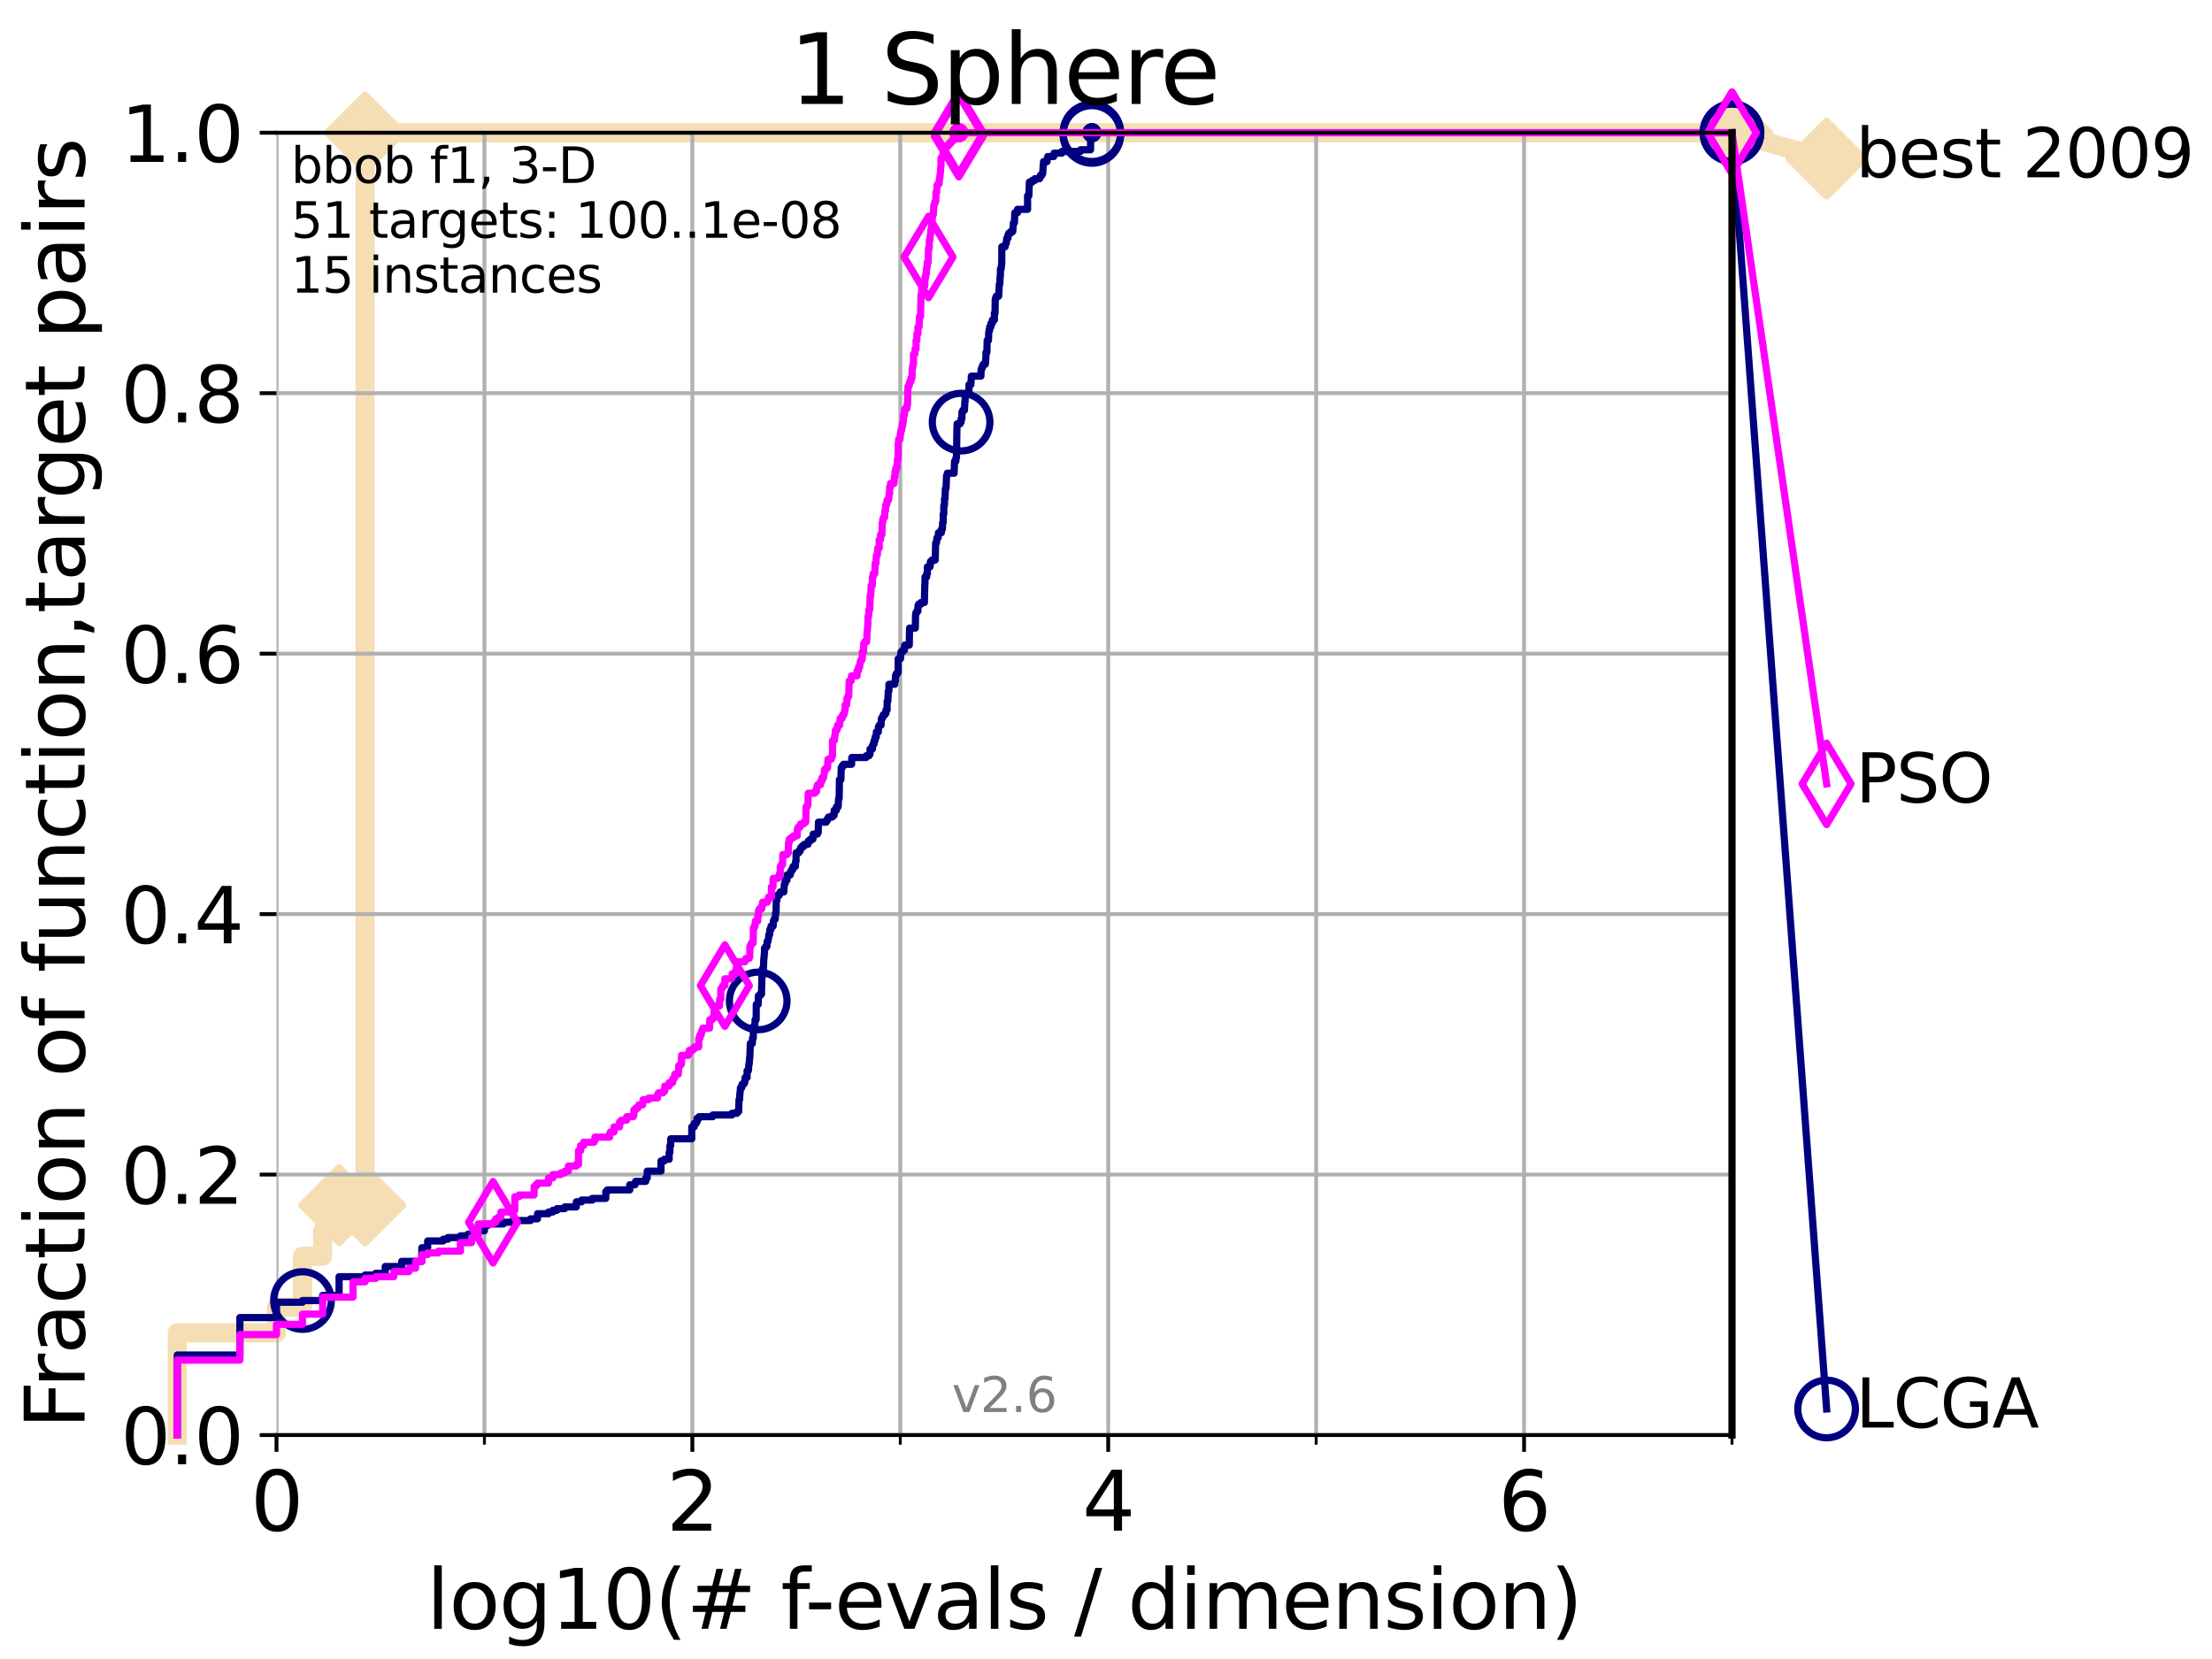 <?xml version="1.0" encoding="utf-8" standalone="no"?>
<!DOCTYPE svg PUBLIC "-//W3C//DTD SVG 1.1//EN"
  "http://www.w3.org/Graphics/SVG/1.1/DTD/svg11.dtd">
<svg xmlns:xlink="http://www.w3.org/1999/xlink" width="460.8pt" height="345.6pt" viewBox="0 0 460.8 345.6" xmlns="http://www.w3.org/2000/svg" version="1.1">
 <defs>
  <style type="text/css">*{stroke-linejoin: round; stroke-linecap: butt}</style>
 </defs>
 <g id="figure_1">
  <g id="patch_1">
   <path d="M 0 345.6 
L 460.8 345.6 
L 460.8 0 
L 0 0 
z
" style="fill: #ffffff"/>
  </g>
  <g id="axes_1">
   <g id="patch_2">
    <path d="M 57.6 298.944 
L 360.806 298.944 
L 360.806 27.648 
L 57.6 27.648 
z
" style="fill: #ffffff"/>
   </g>
   <g id="line2d_1">
    <path d="M 36.933 298.944 
L 36.933 277.666 
L 57.6 277.666 
L 57.6 272.346 
L 63.012 272.346 
L 63.012 261.707 
L 67.209 261.707 
L 67.209 256.388 
L 70.639 256.388 
L 70.639 251.068 
L 76.051 251.068 
L 76.051 27.648 
L 360.806 27.648 
" style="fill: none; stroke: #f5deb3; stroke-width: 4; stroke-linecap: square"/>
   </g>
   <g id="line2d_2">
    <defs>
     <path id="m6782c8c99e" d="M 0 7.778 
L 7.778 0 
L 0 -7.778 
L -7.778 0 
z
" style="stroke: #f5deb3; stroke-width: 1.5; stroke-linejoin: miter"/>
    </defs>
    <g>
     <use xlink:href="#m6782c8c99e" x="70.639" y="251.068" style="fill: #f5deb3; stroke: #f5deb3; stroke-width: 1.5; stroke-linejoin: miter"/>
     <use xlink:href="#m6782c8c99e" x="76.051" y="251.068" style="fill: #f5deb3; stroke: #f5deb3; stroke-width: 1.5; stroke-linejoin: miter"/>
     <use xlink:href="#m6782c8c99e" x="76.051" y="251.068" style="fill: #f5deb3; stroke: #f5deb3; stroke-width: 1.5; stroke-linejoin: miter"/>
     <use xlink:href="#m6782c8c99e" x="76.051" y="27.648" style="fill: #f5deb3; stroke: #f5deb3; stroke-width: 1.5; stroke-linejoin: miter"/>
     <use xlink:href="#m6782c8c99e" x="76.051" y="27.648" style="fill: #f5deb3; stroke: #f5deb3; stroke-width: 1.5; stroke-linejoin: miter"/>
     <use xlink:href="#m6782c8c99e" x="360.806" y="27.648" style="fill: #f5deb3; stroke: #f5deb3; stroke-width: 1.5; stroke-linejoin: miter"/>
    </g>
   </g>
   <g id="line2d_3">
    <path style="fill: none; stroke: #f5deb3; stroke-width: 4; stroke-linecap: square"/>
    <g/>
   </g>
   <g id="line2d_4">
    <path d="M 360.806 27.648 
L 380.515 33.074 
" style="fill: none; stroke: #f5deb3; stroke-width: 4; stroke-linecap: square"/>
    <g>
     <use xlink:href="#m6782c8c99e" x="360.806" y="27.648" style="fill: #f5deb3; stroke: #f5deb3; stroke-width: 1.5; stroke-linejoin: miter"/>
     <use xlink:href="#m6782c8c99e" x="380.515" y="33.074" style="fill: #f5deb3; stroke: #f5deb3; stroke-width: 1.5; stroke-linejoin: miter"/>
    </g>
   </g>
   <g id="matplotlib.axis_1">
    <g id="xtick_1">
     <g id="line2d_5">
      <path d="M 57.6 298.944 
L 57.6 27.648 
" clip-path="url(#p114883395b)" style="fill: none; stroke: #b0b0b0; stroke-width: 0.8; stroke-linecap: square"/>
     </g>
     <g id="line2d_6">
      <defs>
       <path id="mf1fbe7728e" d="M 0 0 
L 0 3.5 
" style="stroke: #000000; stroke-width: 0.8"/>
      </defs>
      <g>
       <use xlink:href="#mf1fbe7728e" x="57.6" y="298.944" style="stroke: #000000; stroke-width: 0.8"/>
      </g>
     </g>
     <g id="text_1">
      <!-- 0 -->
      <g transform="translate(52.192 318.861)scale(0.17 -0.17)">
       <defs>
        <path id="DejaVuSans-30" d="M 2034 4250 
Q 1547 4250 1301 3770 
Q 1056 3291 1056 2328 
Q 1056 1369 1301 889 
Q 1547 409 2034 409 
Q 2525 409 2770 889 
Q 3016 1369 3016 2328 
Q 3016 3291 2770 3770 
Q 2525 4250 2034 4250 
z
M 2034 4750 
Q 2819 4750 3233 4129 
Q 3647 3509 3647 2328 
Q 3647 1150 3233 529 
Q 2819 -91 2034 -91 
Q 1250 -91 836 529 
Q 422 1150 422 2328 
Q 422 3509 836 4129 
Q 1250 4750 2034 4750 
z
" transform="scale(0.016)"/>
       </defs>
       <use xlink:href="#DejaVuSans-30"/>
      </g>
     </g>
    </g>
    <g id="xtick_2">
     <g id="line2d_7">
      <path d="M 144.23 298.944 
L 144.23 27.648 
" clip-path="url(#p114883395b)" style="fill: none; stroke: #b0b0b0; stroke-width: 0.8; stroke-linecap: square"/>
     </g>
     <g id="line2d_8">
      <g>
       <use xlink:href="#mf1fbe7728e" x="144.23" y="298.944" style="stroke: #000000; stroke-width: 0.8"/>
      </g>
     </g>
     <g id="text_2">
      <!-- 2 -->
      <g transform="translate(138.822 318.861)scale(0.17 -0.17)">
       <defs>
        <path id="DejaVuSans-32" d="M 1228 531 
L 3431 531 
L 3431 0 
L 469 0 
L 469 531 
Q 828 903 1448 1529 
Q 2069 2156 2228 2338 
Q 2531 2678 2651 2914 
Q 2772 3150 2772 3378 
Q 2772 3750 2511 3984 
Q 2250 4219 1831 4219 
Q 1534 4219 1204 4116 
Q 875 4013 500 3803 
L 500 4441 
Q 881 4594 1212 4672 
Q 1544 4750 1819 4750 
Q 2544 4750 2975 4387 
Q 3406 4025 3406 3419 
Q 3406 3131 3298 2873 
Q 3191 2616 2906 2266 
Q 2828 2175 2409 1742 
Q 1991 1309 1228 531 
z
" transform="scale(0.016)"/>
       </defs>
       <use xlink:href="#DejaVuSans-32"/>
      </g>
     </g>
    </g>
    <g id="xtick_3">
     <g id="line2d_9">
      <path d="M 230.861 298.944 
L 230.861 27.648 
" clip-path="url(#p114883395b)" style="fill: none; stroke: #b0b0b0; stroke-width: 0.8; stroke-linecap: square"/>
     </g>
     <g id="line2d_10">
      <g>
       <use xlink:href="#mf1fbe7728e" x="230.861" y="298.944" style="stroke: #000000; stroke-width: 0.8"/>
      </g>
     </g>
     <g id="text_3">
      <!-- 4 -->
      <g transform="translate(225.453 318.861)scale(0.17 -0.17)">
       <defs>
        <path id="DejaVuSans-34" d="M 2419 4116 
L 825 1625 
L 2419 1625 
L 2419 4116 
z
M 2253 4666 
L 3047 4666 
L 3047 1625 
L 3713 1625 
L 3713 1100 
L 3047 1100 
L 3047 0 
L 2419 0 
L 2419 1100 
L 313 1100 
L 313 1709 
L 2253 4666 
z
" transform="scale(0.016)"/>
       </defs>
       <use xlink:href="#DejaVuSans-34"/>
      </g>
     </g>
    </g>
    <g id="xtick_4">
     <g id="line2d_11">
      <path d="M 317.491 298.944 
L 317.491 27.648 
" clip-path="url(#p114883395b)" style="fill: none; stroke: #b0b0b0; stroke-width: 0.8; stroke-linecap: square"/>
     </g>
     <g id="line2d_12">
      <g>
       <use xlink:href="#mf1fbe7728e" x="317.491" y="298.944" style="stroke: #000000; stroke-width: 0.8"/>
      </g>
     </g>
     <g id="text_4">
      <!-- 6 -->
      <g transform="translate(312.083 318.861)scale(0.17 -0.17)">
       <defs>
        <path id="DejaVuSans-36" d="M 2113 2584 
Q 1688 2584 1439 2293 
Q 1191 2003 1191 1497 
Q 1191 994 1439 701 
Q 1688 409 2113 409 
Q 2538 409 2786 701 
Q 3034 994 3034 1497 
Q 3034 2003 2786 2293 
Q 2538 2584 2113 2584 
z
M 3366 4563 
L 3366 3988 
Q 3128 4100 2886 4159 
Q 2644 4219 2406 4219 
Q 1781 4219 1451 3797 
Q 1122 3375 1075 2522 
Q 1259 2794 1537 2939 
Q 1816 3084 2150 3084 
Q 2853 3084 3261 2657 
Q 3669 2231 3669 1497 
Q 3669 778 3244 343 
Q 2819 -91 2113 -91 
Q 1303 -91 875 529 
Q 447 1150 447 2328 
Q 447 3434 972 4092 
Q 1497 4750 2381 4750 
Q 2619 4750 2861 4703 
Q 3103 4656 3366 4563 
z
" transform="scale(0.016)"/>
       </defs>
       <use xlink:href="#DejaVuSans-36"/>
      </g>
     </g>
    </g>
    <g id="xtick_5">
     <g id="line2d_13">
      <path d="M 100.915 298.944 
L 100.915 27.648 
" clip-path="url(#p114883395b)" style="fill: none; stroke: #b0b0b0; stroke-width: 0.8; stroke-linecap: square"/>
     </g>
     <g id="line2d_14">
      <defs>
       <path id="ma7f4ff312d" d="M 0 0 
L 0 2 
" style="stroke: #000000; stroke-width: 0.6"/>
      </defs>
      <g>
       <use xlink:href="#ma7f4ff312d" x="100.915" y="298.944" style="stroke: #000000; stroke-width: 0.6"/>
      </g>
     </g>
    </g>
    <g id="xtick_6">
     <g id="line2d_15">
      <path d="M 187.546 298.944 
L 187.546 27.648 
" clip-path="url(#p114883395b)" style="fill: none; stroke: #b0b0b0; stroke-width: 0.8; stroke-linecap: square"/>
     </g>
     <g id="line2d_16">
      <g>
       <use xlink:href="#ma7f4ff312d" x="187.546" y="298.944" style="stroke: #000000; stroke-width: 0.6"/>
      </g>
     </g>
    </g>
    <g id="xtick_7">
     <g id="line2d_17">
      <path d="M 274.176 298.944 
L 274.176 27.648 
" clip-path="url(#p114883395b)" style="fill: none; stroke: #b0b0b0; stroke-width: 0.8; stroke-linecap: square"/>
     </g>
     <g id="line2d_18">
      <g>
       <use xlink:href="#ma7f4ff312d" x="274.176" y="298.944" style="stroke: #000000; stroke-width: 0.6"/>
      </g>
     </g>
    </g>
    <g id="xtick_8">
     <g id="line2d_19">
      <path d="M 360.806 298.944 
L 360.806 27.648 
" clip-path="url(#p114883395b)" style="fill: none; stroke: #b0b0b0; stroke-width: 0.8; stroke-linecap: square"/>
     </g>
     <g id="line2d_20">
      <g>
       <use xlink:href="#ma7f4ff312d" x="360.806" y="298.944" style="stroke: #000000; stroke-width: 0.6"/>
      </g>
     </g>
    </g>
    <g id="text_5">
     <!-- log10(# f-evals / dimension) -->
     <g transform="translate(88.823 339.314)scale(0.17 -0.17)">
      <defs>
       <path id="DejaVuSans-6c" d="M 603 4863 
L 1178 4863 
L 1178 0 
L 603 0 
L 603 4863 
z
" transform="scale(0.016)"/>
       <path id="DejaVuSans-6f" d="M 1959 3097 
Q 1497 3097 1228 2736 
Q 959 2375 959 1747 
Q 959 1119 1226 758 
Q 1494 397 1959 397 
Q 2419 397 2687 759 
Q 2956 1122 2956 1747 
Q 2956 2369 2687 2733 
Q 2419 3097 1959 3097 
z
M 1959 3584 
Q 2709 3584 3137 3096 
Q 3566 2609 3566 1747 
Q 3566 888 3137 398 
Q 2709 -91 1959 -91 
Q 1206 -91 779 398 
Q 353 888 353 1747 
Q 353 2609 779 3096 
Q 1206 3584 1959 3584 
z
" transform="scale(0.016)"/>
       <path id="DejaVuSans-67" d="M 2906 1791 
Q 2906 2416 2648 2759 
Q 2391 3103 1925 3103 
Q 1463 3103 1205 2759 
Q 947 2416 947 1791 
Q 947 1169 1205 825 
Q 1463 481 1925 481 
Q 2391 481 2648 825 
Q 2906 1169 2906 1791 
z
M 3481 434 
Q 3481 -459 3084 -895 
Q 2688 -1331 1869 -1331 
Q 1566 -1331 1297 -1286 
Q 1028 -1241 775 -1147 
L 775 -588 
Q 1028 -725 1275 -790 
Q 1522 -856 1778 -856 
Q 2344 -856 2625 -561 
Q 2906 -266 2906 331 
L 2906 616 
Q 2728 306 2450 153 
Q 2172 0 1784 0 
Q 1141 0 747 490 
Q 353 981 353 1791 
Q 353 2603 747 3093 
Q 1141 3584 1784 3584 
Q 2172 3584 2450 3431 
Q 2728 3278 2906 2969 
L 2906 3500 
L 3481 3500 
L 3481 434 
z
" transform="scale(0.016)"/>
       <path id="DejaVuSans-31" d="M 794 531 
L 1825 531 
L 1825 4091 
L 703 3866 
L 703 4441 
L 1819 4666 
L 2450 4666 
L 2450 531 
L 3481 531 
L 3481 0 
L 794 0 
L 794 531 
z
" transform="scale(0.016)"/>
       <path id="DejaVuSans-28" d="M 1984 4856 
Q 1566 4138 1362 3434 
Q 1159 2731 1159 2009 
Q 1159 1288 1364 580 
Q 1569 -128 1984 -844 
L 1484 -844 
Q 1016 -109 783 600 
Q 550 1309 550 2009 
Q 550 2706 781 3412 
Q 1013 4119 1484 4856 
L 1984 4856 
z
" transform="scale(0.016)"/>
       <path id="DejaVuSans-23" d="M 3272 2816 
L 2363 2816 
L 2100 1772 
L 3016 1772 
L 3272 2816 
z
M 2803 4594 
L 2478 3297 
L 3391 3297 
L 3719 4594 
L 4219 4594 
L 3897 3297 
L 4872 3297 
L 4872 2816 
L 3775 2816 
L 3519 1772 
L 4513 1772 
L 4513 1294 
L 3397 1294 
L 3072 0 
L 2572 0 
L 2894 1294 
L 1978 1294 
L 1656 0 
L 1153 0 
L 1478 1294 
L 494 1294 
L 494 1772 
L 1594 1772 
L 1856 2816 
L 850 2816 
L 850 3297 
L 1978 3297 
L 2297 4594 
L 2803 4594 
z
" transform="scale(0.016)"/>
       <path id="DejaVuSans-20" transform="scale(0.016)"/>
       <path id="DejaVuSans-66" d="M 2375 4863 
L 2375 4384 
L 1825 4384 
Q 1516 4384 1395 4259 
Q 1275 4134 1275 3809 
L 1275 3500 
L 2222 3500 
L 2222 3053 
L 1275 3053 
L 1275 0 
L 697 0 
L 697 3053 
L 147 3053 
L 147 3500 
L 697 3500 
L 697 3744 
Q 697 4328 969 4595 
Q 1241 4863 1831 4863 
L 2375 4863 
z
" transform="scale(0.016)"/>
       <path id="DejaVuSans-2d" d="M 313 2009 
L 1997 2009 
L 1997 1497 
L 313 1497 
L 313 2009 
z
" transform="scale(0.016)"/>
       <path id="DejaVuSans-65" d="M 3597 1894 
L 3597 1613 
L 953 1613 
Q 991 1019 1311 708 
Q 1631 397 2203 397 
Q 2534 397 2845 478 
Q 3156 559 3463 722 
L 3463 178 
Q 3153 47 2828 -22 
Q 2503 -91 2169 -91 
Q 1331 -91 842 396 
Q 353 884 353 1716 
Q 353 2575 817 3079 
Q 1281 3584 2069 3584 
Q 2775 3584 3186 3129 
Q 3597 2675 3597 1894 
z
M 3022 2063 
Q 3016 2534 2758 2815 
Q 2500 3097 2075 3097 
Q 1594 3097 1305 2825 
Q 1016 2553 972 2059 
L 3022 2063 
z
" transform="scale(0.016)"/>
       <path id="DejaVuSans-76" d="M 191 3500 
L 800 3500 
L 1894 563 
L 2988 3500 
L 3597 3500 
L 2284 0 
L 1503 0 
L 191 3500 
z
" transform="scale(0.016)"/>
       <path id="DejaVuSans-61" d="M 2194 1759 
Q 1497 1759 1228 1600 
Q 959 1441 959 1056 
Q 959 750 1161 570 
Q 1363 391 1709 391 
Q 2188 391 2477 730 
Q 2766 1069 2766 1631 
L 2766 1759 
L 2194 1759 
z
M 3341 1997 
L 3341 0 
L 2766 0 
L 2766 531 
Q 2569 213 2275 61 
Q 1981 -91 1556 -91 
Q 1019 -91 701 211 
Q 384 513 384 1019 
Q 384 1609 779 1909 
Q 1175 2209 1959 2209 
L 2766 2209 
L 2766 2266 
Q 2766 2663 2505 2880 
Q 2244 3097 1772 3097 
Q 1472 3097 1187 3025 
Q 903 2953 641 2809 
L 641 3341 
Q 956 3463 1253 3523 
Q 1550 3584 1831 3584 
Q 2591 3584 2966 3190 
Q 3341 2797 3341 1997 
z
" transform="scale(0.016)"/>
       <path id="DejaVuSans-73" d="M 2834 3397 
L 2834 2853 
Q 2591 2978 2328 3040 
Q 2066 3103 1784 3103 
Q 1356 3103 1142 2972 
Q 928 2841 928 2578 
Q 928 2378 1081 2264 
Q 1234 2150 1697 2047 
L 1894 2003 
Q 2506 1872 2764 1633 
Q 3022 1394 3022 966 
Q 3022 478 2636 193 
Q 2250 -91 1575 -91 
Q 1294 -91 989 -36 
Q 684 19 347 128 
L 347 722 
Q 666 556 975 473 
Q 1284 391 1588 391 
Q 1994 391 2212 530 
Q 2431 669 2431 922 
Q 2431 1156 2273 1281 
Q 2116 1406 1581 1522 
L 1381 1569 
Q 847 1681 609 1914 
Q 372 2147 372 2553 
Q 372 3047 722 3315 
Q 1072 3584 1716 3584 
Q 2034 3584 2315 3537 
Q 2597 3491 2834 3397 
z
" transform="scale(0.016)"/>
       <path id="DejaVuSans-2f" d="M 1625 4666 
L 2156 4666 
L 531 -594 
L 0 -594 
L 1625 4666 
z
" transform="scale(0.016)"/>
       <path id="DejaVuSans-64" d="M 2906 2969 
L 2906 4863 
L 3481 4863 
L 3481 0 
L 2906 0 
L 2906 525 
Q 2725 213 2448 61 
Q 2172 -91 1784 -91 
Q 1150 -91 751 415 
Q 353 922 353 1747 
Q 353 2572 751 3078 
Q 1150 3584 1784 3584 
Q 2172 3584 2448 3432 
Q 2725 3281 2906 2969 
z
M 947 1747 
Q 947 1113 1208 752 
Q 1469 391 1925 391 
Q 2381 391 2643 752 
Q 2906 1113 2906 1747 
Q 2906 2381 2643 2742 
Q 2381 3103 1925 3103 
Q 1469 3103 1208 2742 
Q 947 2381 947 1747 
z
" transform="scale(0.016)"/>
       <path id="DejaVuSans-69" d="M 603 3500 
L 1178 3500 
L 1178 0 
L 603 0 
L 603 3500 
z
M 603 4863 
L 1178 4863 
L 1178 4134 
L 603 4134 
L 603 4863 
z
" transform="scale(0.016)"/>
       <path id="DejaVuSans-6d" d="M 3328 2828 
Q 3544 3216 3844 3400 
Q 4144 3584 4550 3584 
Q 5097 3584 5394 3201 
Q 5691 2819 5691 2113 
L 5691 0 
L 5113 0 
L 5113 2094 
Q 5113 2597 4934 2840 
Q 4756 3084 4391 3084 
Q 3944 3084 3684 2787 
Q 3425 2491 3425 1978 
L 3425 0 
L 2847 0 
L 2847 2094 
Q 2847 2600 2669 2842 
Q 2491 3084 2119 3084 
Q 1678 3084 1418 2786 
Q 1159 2488 1159 1978 
L 1159 0 
L 581 0 
L 581 3500 
L 1159 3500 
L 1159 2956 
Q 1356 3278 1631 3431 
Q 1906 3584 2284 3584 
Q 2666 3584 2933 3390 
Q 3200 3197 3328 2828 
z
" transform="scale(0.016)"/>
       <path id="DejaVuSans-6e" d="M 3513 2113 
L 3513 0 
L 2938 0 
L 2938 2094 
Q 2938 2591 2744 2837 
Q 2550 3084 2163 3084 
Q 1697 3084 1428 2787 
Q 1159 2491 1159 1978 
L 1159 0 
L 581 0 
L 581 3500 
L 1159 3500 
L 1159 2956 
Q 1366 3272 1645 3428 
Q 1925 3584 2291 3584 
Q 2894 3584 3203 3211 
Q 3513 2838 3513 2113 
z
" transform="scale(0.016)"/>
       <path id="DejaVuSans-29" d="M 513 4856 
L 1013 4856 
Q 1481 4119 1714 3412 
Q 1947 2706 1947 2009 
Q 1947 1309 1714 600 
Q 1481 -109 1013 -844 
L 513 -844 
Q 928 -128 1133 580 
Q 1338 1288 1338 2009 
Q 1338 2731 1133 3434 
Q 928 4138 513 4856 
z
" transform="scale(0.016)"/>
      </defs>
      <use xlink:href="#DejaVuSans-6c"/>
      <use xlink:href="#DejaVuSans-6f" x="27.783"/>
      <use xlink:href="#DejaVuSans-67" x="88.965"/>
      <use xlink:href="#DejaVuSans-31" x="152.441"/>
      <use xlink:href="#DejaVuSans-30" x="216.064"/>
      <use xlink:href="#DejaVuSans-28" x="279.688"/>
      <use xlink:href="#DejaVuSans-23" x="318.701"/>
      <use xlink:href="#DejaVuSans-20" x="402.49"/>
      <use xlink:href="#DejaVuSans-66" x="434.277"/>
      <use xlink:href="#DejaVuSans-2d" x="463.982"/>
      <use xlink:href="#DejaVuSans-65" x="500.066"/>
      <use xlink:href="#DejaVuSans-76" x="561.59"/>
      <use xlink:href="#DejaVuSans-61" x="620.77"/>
      <use xlink:href="#DejaVuSans-6c" x="682.049"/>
      <use xlink:href="#DejaVuSans-73" x="709.832"/>
      <use xlink:href="#DejaVuSans-20" x="761.932"/>
      <use xlink:href="#DejaVuSans-2f" x="793.719"/>
      <use xlink:href="#DejaVuSans-20" x="827.41"/>
      <use xlink:href="#DejaVuSans-64" x="859.197"/>
      <use xlink:href="#DejaVuSans-69" x="922.674"/>
      <use xlink:href="#DejaVuSans-6d" x="950.457"/>
      <use xlink:href="#DejaVuSans-65" x="1047.869"/>
      <use xlink:href="#DejaVuSans-6e" x="1109.393"/>
      <use xlink:href="#DejaVuSans-73" x="1172.771"/>
      <use xlink:href="#DejaVuSans-69" x="1224.871"/>
      <use xlink:href="#DejaVuSans-6f" x="1252.654"/>
      <use xlink:href="#DejaVuSans-6e" x="1313.836"/>
      <use xlink:href="#DejaVuSans-29" x="1377.215"/>
     </g>
    </g>
   </g>
   <g id="matplotlib.axis_2">
    <g id="ytick_1">
     <g id="line2d_21">
      <path d="M 57.6 298.944 
L 360.806 298.944 
" clip-path="url(#p114883395b)" style="fill: none; stroke: #b0b0b0; stroke-width: 0.8; stroke-linecap: square"/>
     </g>
     <g id="line2d_22">
      <defs>
       <path id="m794d274df9" d="M 0 0 
L -3.5 0 
" style="stroke: #000000; stroke-width: 0.8"/>
      </defs>
      <g>
       <use xlink:href="#m794d274df9" x="57.6" y="298.944" style="stroke: #000000; stroke-width: 0.8"/>
      </g>
     </g>
     <g id="text_6">
      <!-- 0.0 -->
      <g transform="translate(25.155 305.023)scale(0.16 -0.16)">
       <defs>
        <path id="DejaVuSans-2e" d="M 684 794 
L 1344 794 
L 1344 0 
L 684 0 
L 684 794 
z
" transform="scale(0.016)"/>
       </defs>
       <use xlink:href="#DejaVuSans-30"/>
       <use xlink:href="#DejaVuSans-2e" x="63.623"/>
       <use xlink:href="#DejaVuSans-30" x="95.41"/>
      </g>
     </g>
    </g>
    <g id="ytick_2">
     <g id="line2d_23">
      <path d="M 57.6 244.685 
L 360.806 244.685 
" clip-path="url(#p114883395b)" style="fill: none; stroke: #b0b0b0; stroke-width: 0.8; stroke-linecap: square"/>
     </g>
     <g id="line2d_24">
      <g>
       <use xlink:href="#m794d274df9" x="57.6" y="244.685" style="stroke: #000000; stroke-width: 0.8"/>
      </g>
     </g>
     <g id="text_7">
      <!-- 0.2 -->
      <g transform="translate(25.155 250.764)scale(0.16 -0.16)">
       <use xlink:href="#DejaVuSans-30"/>
       <use xlink:href="#DejaVuSans-2e" x="63.623"/>
       <use xlink:href="#DejaVuSans-32" x="95.41"/>
      </g>
     </g>
    </g>
    <g id="ytick_3">
     <g id="line2d_25">
      <path d="M 57.6 190.426 
L 360.806 190.426 
" clip-path="url(#p114883395b)" style="fill: none; stroke: #b0b0b0; stroke-width: 0.8; stroke-linecap: square"/>
     </g>
     <g id="line2d_26">
      <g>
       <use xlink:href="#m794d274df9" x="57.6" y="190.426" style="stroke: #000000; stroke-width: 0.8"/>
      </g>
     </g>
     <g id="text_8">
      <!-- 0.4 -->
      <g transform="translate(25.155 196.504)scale(0.16 -0.16)">
       <use xlink:href="#DejaVuSans-30"/>
       <use xlink:href="#DejaVuSans-2e" x="63.623"/>
       <use xlink:href="#DejaVuSans-34" x="95.41"/>
      </g>
     </g>
    </g>
    <g id="ytick_4">
     <g id="line2d_27">
      <path d="M 57.6 136.166 
L 360.806 136.166 
" clip-path="url(#p114883395b)" style="fill: none; stroke: #b0b0b0; stroke-width: 0.8; stroke-linecap: square"/>
     </g>
     <g id="line2d_28">
      <g>
       <use xlink:href="#m794d274df9" x="57.6" y="136.166" style="stroke: #000000; stroke-width: 0.8"/>
      </g>
     </g>
     <g id="text_9">
      <!-- 0.6 -->
      <g transform="translate(25.155 142.245)scale(0.16 -0.16)">
       <use xlink:href="#DejaVuSans-30"/>
       <use xlink:href="#DejaVuSans-2e" x="63.623"/>
       <use xlink:href="#DejaVuSans-36" x="95.41"/>
      </g>
     </g>
    </g>
    <g id="ytick_5">
     <g id="line2d_29">
      <path d="M 57.6 81.907 
L 360.806 81.907 
" clip-path="url(#p114883395b)" style="fill: none; stroke: #b0b0b0; stroke-width: 0.8; stroke-linecap: square"/>
     </g>
     <g id="line2d_30">
      <g>
       <use xlink:href="#m794d274df9" x="57.6" y="81.907" style="stroke: #000000; stroke-width: 0.8"/>
      </g>
     </g>
     <g id="text_10">
      <!-- 0.8 -->
      <g transform="translate(25.155 87.986)scale(0.16 -0.16)">
       <defs>
        <path id="DejaVuSans-38" d="M 2034 2216 
Q 1584 2216 1326 1975 
Q 1069 1734 1069 1313 
Q 1069 891 1326 650 
Q 1584 409 2034 409 
Q 2484 409 2743 651 
Q 3003 894 3003 1313 
Q 3003 1734 2745 1975 
Q 2488 2216 2034 2216 
z
M 1403 2484 
Q 997 2584 770 2862 
Q 544 3141 544 3541 
Q 544 4100 942 4425 
Q 1341 4750 2034 4750 
Q 2731 4750 3128 4425 
Q 3525 4100 3525 3541 
Q 3525 3141 3298 2862 
Q 3072 2584 2669 2484 
Q 3125 2378 3379 2068 
Q 3634 1759 3634 1313 
Q 3634 634 3220 271 
Q 2806 -91 2034 -91 
Q 1263 -91 848 271 
Q 434 634 434 1313 
Q 434 1759 690 2068 
Q 947 2378 1403 2484 
z
M 1172 3481 
Q 1172 3119 1398 2916 
Q 1625 2713 2034 2713 
Q 2441 2713 2670 2916 
Q 2900 3119 2900 3481 
Q 2900 3844 2670 4047 
Q 2441 4250 2034 4250 
Q 1625 4250 1398 4047 
Q 1172 3844 1172 3481 
z
" transform="scale(0.016)"/>
       </defs>
       <use xlink:href="#DejaVuSans-30"/>
       <use xlink:href="#DejaVuSans-2e" x="63.623"/>
       <use xlink:href="#DejaVuSans-38" x="95.41"/>
      </g>
     </g>
    </g>
    <g id="ytick_6">
     <g id="line2d_31">
      <path d="M 57.6 27.648 
L 360.806 27.648 
" clip-path="url(#p114883395b)" style="fill: none; stroke: #b0b0b0; stroke-width: 0.8; stroke-linecap: square"/>
     </g>
     <g id="line2d_32">
      <g>
       <use xlink:href="#m794d274df9" x="57.6" y="27.648" style="stroke: #000000; stroke-width: 0.8"/>
      </g>
     </g>
     <g id="text_11">
      <!-- 1.0 -->
      <g transform="translate(25.155 33.727)scale(0.16 -0.16)">
       <use xlink:href="#DejaVuSans-31"/>
       <use xlink:href="#DejaVuSans-2e" x="63.623"/>
       <use xlink:href="#DejaVuSans-30" x="95.41"/>
      </g>
     </g>
    </g>
    <g id="text_12">
     <!-- Fraction of function,target pairs -->
     <g transform="translate(17.62 297.681)rotate(-90)scale(0.17 -0.17)">
      <defs>
       <path id="DejaVuSans-46" d="M 628 4666 
L 3309 4666 
L 3309 4134 
L 1259 4134 
L 1259 2759 
L 3109 2759 
L 3109 2228 
L 1259 2228 
L 1259 0 
L 628 0 
L 628 4666 
z
" transform="scale(0.016)"/>
       <path id="DejaVuSans-72" d="M 2631 2963 
Q 2534 3019 2420 3045 
Q 2306 3072 2169 3072 
Q 1681 3072 1420 2755 
Q 1159 2438 1159 1844 
L 1159 0 
L 581 0 
L 581 3500 
L 1159 3500 
L 1159 2956 
Q 1341 3275 1631 3429 
Q 1922 3584 2338 3584 
Q 2397 3584 2469 3576 
Q 2541 3569 2628 3553 
L 2631 2963 
z
" transform="scale(0.016)"/>
       <path id="DejaVuSans-63" d="M 3122 3366 
L 3122 2828 
Q 2878 2963 2633 3030 
Q 2388 3097 2138 3097 
Q 1578 3097 1268 2742 
Q 959 2388 959 1747 
Q 959 1106 1268 751 
Q 1578 397 2138 397 
Q 2388 397 2633 464 
Q 2878 531 3122 666 
L 3122 134 
Q 2881 22 2623 -34 
Q 2366 -91 2075 -91 
Q 1284 -91 818 406 
Q 353 903 353 1747 
Q 353 2603 823 3093 
Q 1294 3584 2113 3584 
Q 2378 3584 2631 3529 
Q 2884 3475 3122 3366 
z
" transform="scale(0.016)"/>
       <path id="DejaVuSans-74" d="M 1172 4494 
L 1172 3500 
L 2356 3500 
L 2356 3053 
L 1172 3053 
L 1172 1153 
Q 1172 725 1289 603 
Q 1406 481 1766 481 
L 2356 481 
L 2356 0 
L 1766 0 
Q 1100 0 847 248 
Q 594 497 594 1153 
L 594 3053 
L 172 3053 
L 172 3500 
L 594 3500 
L 594 4494 
L 1172 4494 
z
" transform="scale(0.016)"/>
       <path id="DejaVuSans-75" d="M 544 1381 
L 544 3500 
L 1119 3500 
L 1119 1403 
Q 1119 906 1312 657 
Q 1506 409 1894 409 
Q 2359 409 2629 706 
Q 2900 1003 2900 1516 
L 2900 3500 
L 3475 3500 
L 3475 0 
L 2900 0 
L 2900 538 
Q 2691 219 2414 64 
Q 2138 -91 1772 -91 
Q 1169 -91 856 284 
Q 544 659 544 1381 
z
M 1991 3584 
L 1991 3584 
z
" transform="scale(0.016)"/>
       <path id="DejaVuSans-2c" d="M 750 794 
L 1409 794 
L 1409 256 
L 897 -744 
L 494 -744 
L 750 256 
L 750 794 
z
" transform="scale(0.016)"/>
       <path id="DejaVuSans-70" d="M 1159 525 
L 1159 -1331 
L 581 -1331 
L 581 3500 
L 1159 3500 
L 1159 2969 
Q 1341 3281 1617 3432 
Q 1894 3584 2278 3584 
Q 2916 3584 3314 3078 
Q 3713 2572 3713 1747 
Q 3713 922 3314 415 
Q 2916 -91 2278 -91 
Q 1894 -91 1617 61 
Q 1341 213 1159 525 
z
M 3116 1747 
Q 3116 2381 2855 2742 
Q 2594 3103 2138 3103 
Q 1681 3103 1420 2742 
Q 1159 2381 1159 1747 
Q 1159 1113 1420 752 
Q 1681 391 2138 391 
Q 2594 391 2855 752 
Q 3116 1113 3116 1747 
z
" transform="scale(0.016)"/>
      </defs>
      <use xlink:href="#DejaVuSans-46"/>
      <use xlink:href="#DejaVuSans-72" x="50.27"/>
      <use xlink:href="#DejaVuSans-61" x="91.383"/>
      <use xlink:href="#DejaVuSans-63" x="152.662"/>
      <use xlink:href="#DejaVuSans-74" x="207.643"/>
      <use xlink:href="#DejaVuSans-69" x="246.852"/>
      <use xlink:href="#DejaVuSans-6f" x="274.635"/>
      <use xlink:href="#DejaVuSans-6e" x="335.816"/>
      <use xlink:href="#DejaVuSans-20" x="399.195"/>
      <use xlink:href="#DejaVuSans-6f" x="430.982"/>
      <use xlink:href="#DejaVuSans-66" x="492.164"/>
      <use xlink:href="#DejaVuSans-20" x="527.369"/>
      <use xlink:href="#DejaVuSans-66" x="559.156"/>
      <use xlink:href="#DejaVuSans-75" x="594.361"/>
      <use xlink:href="#DejaVuSans-6e" x="657.74"/>
      <use xlink:href="#DejaVuSans-63" x="721.119"/>
      <use xlink:href="#DejaVuSans-74" x="776.1"/>
      <use xlink:href="#DejaVuSans-69" x="815.309"/>
      <use xlink:href="#DejaVuSans-6f" x="843.092"/>
      <use xlink:href="#DejaVuSans-6e" x="904.273"/>
      <use xlink:href="#DejaVuSans-2c" x="967.652"/>
      <use xlink:href="#DejaVuSans-74" x="999.439"/>
      <use xlink:href="#DejaVuSans-61" x="1038.648"/>
      <use xlink:href="#DejaVuSans-72" x="1099.928"/>
      <use xlink:href="#DejaVuSans-67" x="1139.291"/>
      <use xlink:href="#DejaVuSans-65" x="1202.768"/>
      <use xlink:href="#DejaVuSans-74" x="1264.291"/>
      <use xlink:href="#DejaVuSans-20" x="1303.5"/>
      <use xlink:href="#DejaVuSans-70" x="1335.287"/>
      <use xlink:href="#DejaVuSans-61" x="1398.764"/>
      <use xlink:href="#DejaVuSans-69" x="1460.043"/>
      <use xlink:href="#DejaVuSans-72" x="1487.826"/>
      <use xlink:href="#DejaVuSans-73" x="1528.939"/>
     </g>
    </g>
   </g>
   <g id="line2d_33">
    <defs>
     <path id="m7852828693" d="M 0 1.5 
C 0.398 1.5 0.779 1.342 1.061 1.061 
C 1.342 0.779 1.5 0.398 1.5 0 
C 1.5 -0.398 1.342 -0.779 1.061 -1.061 
C 0.779 -1.342 0.398 -1.5 0 -1.5 
C -0.398 -1.5 -0.779 -1.342 -1.061 -1.061 
C -1.342 -0.779 -1.5 -0.398 -1.5 0 
C -1.5 0.398 -1.342 0.779 -1.061 1.061 
C -0.779 1.342 -0.398 1.5 0 1.5 
z
" style="stroke: #f5deb3"/>
    </defs>
    <g>
     <use xlink:href="#m7852828693" x="76.051" y="27.648" style="fill: #f5deb3; stroke: #f5deb3"/>
     <use xlink:href="#m7852828693" x="76.051" y="27.648" style="fill: #f5deb3; stroke: #f5deb3"/>
    </g>
   </g>
   <g id="line2d_34">
    <defs>
     <path id="m6ce922e66b" d="M 0 1.5 
C 0.398 1.5 0.779 1.342 1.061 1.061 
C 1.342 0.779 1.5 0.398 1.5 0 
C 1.5 -0.398 1.342 -0.779 1.061 -1.061 
C 0.779 -1.342 0.398 -1.5 0 -1.5 
C -0.398 -1.5 -0.779 -1.342 -1.061 -1.061 
C -1.342 -0.779 -1.5 -0.398 -1.5 0 
C -1.5 0.398 -1.342 0.779 -1.061 1.061 
C -0.779 1.342 -0.398 1.5 0 1.5 
z
" style="stroke: #000080"/>
    </defs>
    <g>
     <use xlink:href="#m6ce922e66b" x="227.459" y="27.648" style="fill: #000080; stroke: #000080"/>
     <use xlink:href="#m6ce922e66b" x="227.459" y="27.648" style="fill: #000080; stroke: #000080"/>
    </g>
   </g>
   <g id="line2d_35">
    <path d="M 36.933 298.944 
L 36.933 282.276 
L 49.973 282.276 
L 49.973 274.474 
L 57.6 274.474 
L 57.6 271.282 
L 63.012 271.282 
L 63.012 270.928 
L 67.209 270.928 
L 67.209 269.864 
L 70.639 269.864 
L 70.639 265.963 
L 76.051 265.963 
L 76.051 265.608 
L 78.267 265.608 
L 78.267 265.254 
L 80.249 265.254 
L 80.249 263.835 
L 83.678 263.835 
L 83.678 262.771 
L 87.876 262.771 
L 87.876 259.934 
L 89.09 259.934 
L 89.09 258.516 
L 92.323 258.516 
L 92.323 258.161 
L 93.288 258.161 
L 93.288 257.806 
L 95.917 257.806 
L 95.917 257.452 
L 97.485 257.452 
L 97.485 257.097 
L 98.933 257.097 
L 98.933 256.742 
L 99.617 256.742 
L 99.617 256.388 
L 100.915 256.388 
L 100.915 255.324 
L 101.532 255.324 
L 101.532 254.969 
L 104.86 254.969 
L 104.86 254.615 
L 106.791 254.615 
L 106.791 254.26 
L 110.525 254.26 
L 110.525 253.905 
L 111.972 253.905 
L 111.972 252.841 
L 114.265 252.841 
L 114.265 252.487 
L 115.168 252.487 
L 115.168 252.132 
L 116.03 252.132 
L 116.03 251.778 
L 117.644 251.778 
L 117.644 251.423 
L 120.059 251.423 
L 120.059 250.359 
L 121.159 250.359 
L 121.159 250.004 
L 123.375 250.004 
L 123.375 249.65 
L 126.193 249.65 
L 126.193 248.231 
L 126.517 248.231 
L 126.517 247.877 
L 131.191 247.877 
L 131.191 246.813 
L 132.287 246.813 
L 132.287 246.458 
L 132.405 246.458 
L 132.405 246.103 
L 134.516 246.103 
L 134.516 245.394 
L 134.829 245.394 
L 134.829 243.976 
L 137.699 243.976 
L 137.699 241.848 
L 138.396 241.848 
L 138.396 241.493 
L 139.395 241.493 
L 139.395 240.075 
L 139.556 240.075 
L 139.556 238.656 
L 139.717 238.656 
L 139.717 237.237 
L 144.105 237.237 
L 144.105 234.755 
L 144.603 234.755 
L 144.603 234.046 
L 145.028 234.046 
L 145.028 233.691 
L 145.208 233.691 
L 145.208 232.982 
L 145.62 232.982 
L 145.62 232.627 
L 148.478 232.627 
L 148.478 232.273 
L 152.475 232.273 
L 152.475 231.918 
L 153.536 231.918 
L 153.536 231.563 
L 153.877 231.563 
L 153.952 229.081 
L 154.064 229.081 
L 154.138 227.662 
L 154.175 227.662 
L 154.249 226.598 
L 154.505 226.598 
L 154.578 225.889 
L 154.936 225.889 
L 154.936 225.534 
L 155.148 225.534 
L 155.218 224.471 
L 155.633 224.471 
L 155.633 223.052 
L 155.904 223.052 
L 156.005 221.634 
L 156.072 221.634 
L 156.172 220.215 
L 156.205 220.215 
L 156.305 217.378 
L 156.729 217.378 
L 156.761 216.314 
L 156.921 216.314 
L 156.953 213.832 
L 157.238 213.832 
L 157.301 212.413 
L 157.519 212.413 
L 157.55 209.221 
L 157.947 209.221 
L 157.977 207.448 
L 158.336 207.448 
L 158.336 207.093 
L 158.63 207.093 
L 158.717 203.547 
L 158.804 203.547 
L 158.833 201.774 
L 159.034 201.774 
L 159.119 199.646 
L 159.148 199.646 
L 159.233 198.582 
L 159.261 198.582 
L 159.261 197.518 
L 159.513 197.518 
L 159.513 197.164 
L 159.762 197.164 
L 159.817 196.1 
L 159.98 196.1 
L 160.089 195.39 
L 160.116 195.39 
L 160.169 194.681 
L 160.33 194.681 
L 160.383 193.617 
L 160.621 193.617 
L 160.621 192.908 
L 161.062 192.908 
L 161.113 191.844 
L 161.24 191.844 
L 161.24 191.49 
L 161.492 191.49 
L 161.592 190.071 
L 161.667 190.071 
L 161.716 187.589 
L 161.84 187.589 
L 161.864 186.525 
L 162.325 186.525 
L 162.325 186.17 
L 162.516 186.17 
L 162.516 185.815 
L 163.283 185.815 
L 163.374 184.397 
L 163.419 184.397 
L 163.419 184.042 
L 163.577 184.042 
L 163.577 183.333 
L 163.954 183.333 
L 163.954 182.269 
L 164.623 182.269 
L 164.687 181.56 
L 164.876 181.56 
L 164.876 181.205 
L 165.126 181.205 
L 165.208 180.496 
L 165.695 180.496 
L 165.735 179.432 
L 165.835 179.432 
L 165.835 177.659 
L 166.403 177.659 
L 166.403 177.304 
L 166.671 177.304 
L 166.671 176.949 
L 166.785 176.949 
L 166.785 176.595 
L 167.103 176.595 
L 167.103 176.24 
L 167.526 176.24 
L 167.526 175.886 
L 168.327 175.886 
L 168.396 175.176 
L 168.808 175.176 
L 168.808 174.822 
L 169.344 174.822 
L 169.393 173.758 
L 170.277 173.758 
L 170.277 173.403 
L 170.449 173.403 
L 170.496 171.275 
L 172.116 171.275 
L 172.116 170.921 
L 172.356 170.921 
L 172.356 170.566 
L 172.58 170.566 
L 172.58 170.211 
L 173.382 170.211 
L 173.382 169.857 
L 173.765 169.857 
L 173.778 168.793 
L 174.241 168.793 
L 174.241 168.084 
L 174.594 168.084 
L 174.669 166.665 
L 174.706 166.665 
L 174.706 166.31 
L 174.817 166.31 
L 174.867 162.409 
L 175.172 162.409 
L 175.244 159.927 
L 175.424 159.927 
L 175.424 159.572 
L 175.697 159.572 
L 175.697 159.218 
L 177.406 159.218 
L 177.438 157.799 
L 180.429 157.799 
L 180.429 157.445 
L 181.041 157.445 
L 181.041 157.09 
L 181.252 157.09 
L 181.252 156.026 
L 181.754 156.026 
L 181.754 155.317 
L 181.881 155.317 
L 181.881 154.962 
L 182.084 154.962 
L 182.1 154.253 
L 182.3 154.253 
L 182.3 153.544 
L 182.547 153.544 
L 182.555 152.48 
L 182.968 152.48 
L 182.992 151.416 
L 183.167 151.416 
L 183.167 151.061 
L 183.535 151.061 
L 183.613 149.643 
L 183.828 149.643 
L 183.828 149.288 
L 183.972 149.288 
L 183.972 148.933 
L 184.318 148.933 
L 184.318 148.579 
L 184.569 148.579 
L 184.569 147.869 
L 184.803 147.869 
L 184.81 146.096 
L 184.947 146.096 
L 185.041 143.968 
L 185.176 143.968 
L 185.176 142.55 
L 186.408 142.55 
L 186.415 141.841 
L 186.541 141.841 
L 186.541 140.777 
L 186.653 140.777 
L 186.653 140.422 
L 186.927 140.422 
L 186.927 140.067 
L 187.108 140.067 
L 187.108 137.23 
L 187.589 137.23 
L 187.689 135.812 
L 188.016 135.812 
L 188.016 135.457 
L 188.41 135.457 
L 188.463 134.393 
L 189.418 134.393 
L 189.475 130.847 
L 190.68 130.847 
L 190.728 128.01 
L 190.792 128.01 
L 190.792 127.655 
L 190.97 127.655 
L 190.97 127.301 
L 191.23 127.301 
L 191.23 126.237 
L 191.343 126.237 
L 191.343 125.882 
L 191.813 125.882 
L 191.813 125.527 
L 192.563 125.527 
L 192.659 121.626 
L 192.687 121.626 
L 192.692 120.208 
L 193.032 120.208 
L 193.042 119.499 
L 193.191 119.499 
L 193.191 118.08 
L 193.749 118.08 
L 193.808 117.016 
L 194.133 117.016 
L 194.133 116.661 
L 194.823 116.661 
L 194.912 113.115 
L 195.085 113.115 
L 195.177 112.051 
L 195.418 112.051 
L 195.488 110.987 
L 196.099 110.987 
L 196.099 110.278 
L 196.297 110.278 
L 196.379 108.859 
L 196.485 108.859 
L 196.489 107.086 
L 196.609 107.086 
L 196.609 105.313 
L 196.744 105.313 
L 196.76 103.895 
L 196.867 103.895 
L 196.939 101.767 
L 197.083 101.767 
L 197.17 99.284 
L 197.238 99.284 
L 197.238 98.93 
L 197.35 98.93 
L 197.35 98.575 
L 198.762 98.575 
L 198.849 96.093 
L 199.115 96.093 
L 199.139 95.383 
L 199.25 95.383 
L 199.351 89 
L 199.377 89 
L 199.381 88.291 
L 200.021 88.291 
L 200.021 87.936 
L 200.214 87.936 
L 200.214 87.227 
L 200.389 87.227 
L 200.389 85.808 
L 200.569 85.808 
L 200.569 85.454 
L 200.917 85.454 
L 200.997 83.68 
L 201.052 83.68 
L 201.055 82.262 
L 201.232 82.262 
L 201.232 81.907 
L 201.858 81.907 
L 201.858 80.134 
L 202.249 80.134 
L 202.352 78.361 
L 204.341 78.361 
L 204.382 76.942 
L 204.502 76.942 
L 204.502 76.588 
L 204.657 76.588 
L 204.657 76.233 
L 204.81 76.233 
L 204.81 75.878 
L 205.27 75.878 
L 205.377 74.46 
L 205.39 74.46 
L 205.39 73.396 
L 205.592 73.396 
L 205.64 70.914 
L 205.912 70.914 
L 205.98 69.14 
L 206.043 69.14 
L 206.043 68.786 
L 206.167 68.786 
L 206.167 68.076 
L 206.433 68.076 
L 206.433 67.367 
L 206.705 67.367 
L 206.728 66.658 
L 207.15 66.658 
L 207.15 65.239 
L 207.28 65.239 
L 207.32 62.402 
L 207.396 62.402 
L 207.396 62.048 
L 207.548 62.048 
L 207.548 61.693 
L 208.044 61.693 
L 208.154 59.565 
L 208.164 59.565 
L 208.164 59.211 
L 208.277 59.211 
L 208.35 57.437 
L 208.408 57.437 
L 208.408 56.019 
L 208.562 56.019 
L 208.65 54.955 
L 208.685 54.955 
L 208.699 51.409 
L 209.389 51.409 
L 209.491 50.699 
L 209.639 50.699 
L 209.714 49.635 
L 209.982 49.635 
L 209.982 48.926 
L 210.143 48.926 
L 210.143 48.571 
L 210.563 48.571 
L 210.563 48.217 
L 210.979 48.217 
L 211.085 46.798 
L 211.105 46.798 
L 211.105 46.444 
L 211.32 46.444 
L 211.4 44.316 
L 211.967 44.316 
L 211.968 43.607 
L 214.064 43.607 
L 214.064 40.77 
L 214.332 40.77 
L 214.44 37.932 
L 215.031 37.932 
L 215.031 37.578 
L 215.583 37.578 
L 215.583 37.223 
L 216.579 37.223 
L 216.579 36.869 
L 216.734 36.869 
L 216.734 36.514 
L 217.045 36.514 
L 217.045 36.159 
L 217.22 36.159 
L 217.322 34.386 
L 217.381 34.386 
L 217.381 33.677 
L 218.117 33.677 
L 218.16 32.968 
L 218.265 32.968 
L 218.265 32.613 
L 219.502 32.613 
L 219.575 31.904 
L 221.191 31.904 
L 221.191 31.549 
L 225.106 31.549 
L 225.106 31.194 
L 227.189 31.194 
L 227.191 28.003 
L 227.459 28.003 
L 227.459 27.648 
L 360.806 27.648 
L 360.806 27.648 
" style="fill: none; stroke: #000080; stroke-width: 1.5; stroke-linecap: square"/>
   </g>
   <g id="line2d_36">
    <defs>
     <path id="m3a95d04e0c" d="M 0 6 
C 1.591 6 3.117 5.368 4.243 4.243 
C 5.368 3.117 6 1.591 6 0 
C 6 -1.591 5.368 -3.117 4.243 -4.243 
C 3.117 -5.368 1.591 -6 0 -6 
C -1.591 -6 -3.117 -5.368 -4.243 -4.243 
C -5.368 -3.117 -6 -1.591 -6 0 
C -6 1.591 -5.368 3.117 -4.243 4.243 
C -3.117 5.368 -1.591 6 0 6 
z
" style="stroke: #000080; stroke-width: 1.5"/>
    </defs>
    <g>
     <use xlink:href="#m3a95d04e0c" x="63.012" y="270.928" style="fill-opacity: 0; stroke: #000080; stroke-width: 1.5"/>
     <use xlink:href="#m3a95d04e0c" x="157.947" y="208.512" style="fill-opacity: 0; stroke: #000080; stroke-width: 1.5"/>
     <use xlink:href="#m3a95d04e0c" x="200.214" y="87.936" style="fill-opacity: 0; stroke: #000080; stroke-width: 1.5"/>
     <use xlink:href="#m3a95d04e0c" x="227.459" y="28.003" style="fill-opacity: 0; stroke: #000080; stroke-width: 1.5"/>
     <use xlink:href="#m3a95d04e0c" x="227.459" y="27.648" style="fill-opacity: 0; stroke: #000080; stroke-width: 1.5"/>
     <use xlink:href="#m3a95d04e0c" x="360.806" y="27.648" style="fill-opacity: 0; stroke: #000080; stroke-width: 1.5"/>
    </g>
   </g>
   <g id="line2d_37">
    <path style="fill: none; stroke: #000080; stroke-width: 1.5; stroke-linecap: square"/>
    <g/>
   </g>
   <g id="line2d_38">
    <defs>
     <path id="m677e57246f" d="M 0 1.5 
C 0.398 1.5 0.779 1.342 1.061 1.061 
C 1.342 0.779 1.5 0.398 1.5 0 
C 1.5 -0.398 1.342 -0.779 1.061 -1.061 
C 0.779 -1.342 0.398 -1.5 0 -1.5 
C -0.398 -1.5 -0.779 -1.342 -1.061 -1.061 
C -1.342 -0.779 -1.5 -0.398 -1.5 0 
C -1.5 0.398 -1.342 0.779 -1.061 1.061 
C -0.779 1.342 -0.398 1.5 0 1.5 
z
" style="stroke: #ff00ff"/>
    </defs>
    <g>
     <use xlink:href="#m677e57246f" x="199.735" y="27.648" style="fill: #ff00ff; stroke: #ff00ff"/>
     <use xlink:href="#m677e57246f" x="199.735" y="27.648" style="fill: #ff00ff; stroke: #ff00ff"/>
    </g>
   </g>
   <g id="line2d_39">
    <path d="M 36.933 298.944 
L 36.933 283.34 
L 49.973 283.34 
L 49.973 278.021 
L 57.6 278.021 
L 57.6 275.893 
L 63.012 275.893 
L 63.012 273.765 
L 67.209 273.765 
L 67.209 270.219 
L 73.539 270.219 
L 73.539 267.027 
L 76.051 267.027 
L 76.051 266.318 
L 78.267 266.318 
L 78.267 265.963 
L 82.042 265.963 
L 82.042 264.899 
L 85.184 264.899 
L 85.184 264.19 
L 86.578 264.19 
L 86.578 262.771 
L 87.876 262.771 
L 87.876 261.353 
L 89.09 261.353 
L 89.09 260.998 
L 91.306 260.998 
L 91.306 260.643 
L 95.917 260.643 
L 95.917 258.87 
L 98.223 258.87 
L 98.223 257.806 
L 98.933 257.806 
L 98.933 257.452 
L 99.617 257.452 
L 99.617 254.969 
L 102.708 254.969 
L 102.708 254.615 
L 103.27 254.615 
L 103.27 253.905 
L 103.815 253.905 
L 103.815 253.551 
L 104.345 253.551 
L 104.345 252.487 
L 106.791 252.487 
L 106.791 252.132 
L 107.245 252.132 
L 107.245 249.295 
L 108.12 249.295 
L 108.12 248.94 
L 111.262 248.94 
L 111.262 247.167 
L 111.621 247.167 
L 111.621 246.813 
L 111.972 246.813 
L 111.972 246.458 
L 114.265 246.458 
L 114.265 245.394 
L 115.168 245.394 
L 115.168 244.685 
L 116.854 244.685 
L 116.854 244.33 
L 117.644 244.33 
L 117.644 243.976 
L 118.401 243.976 
L 118.401 242.912 
L 120.059 242.912 
L 120.059 242.557 
L 120.507 242.557 
L 120.507 239.72 
L 120.944 239.72 
L 120.944 238.656 
L 121.582 238.656 
L 121.582 237.947 
L 123.751 237.947 
L 123.751 237.592 
L 123.936 237.592 
L 123.936 236.883 
L 126.994 236.883 
L 126.994 236.174 
L 127.15 236.174 
L 127.15 235.819 
L 127.911 235.819 
L 127.911 234.755 
L 129.069 234.755 
L 129.069 233.691 
L 129.486 233.691 
L 129.486 233.336 
L 130.553 233.336 
L 130.553 232.627 
L 131.929 232.627 
L 131.929 232.273 
L 132.049 232.273 
L 132.049 231.209 
L 132.405 231.209 
L 132.405 230.854 
L 132.87 230.854 
L 132.87 230.499 
L 133.098 230.499 
L 133.098 230.145 
L 133.875 230.145 
L 133.983 229.081 
L 135.136 229.081 
L 135.136 228.726 
L 136.975 228.726 
L 136.975 228.017 
L 137.159 228.017 
L 137.159 227.662 
L 138.138 227.662 
L 138.138 227.308 
L 138.481 227.308 
L 138.481 226.244 
L 139.395 226.244 
L 139.395 225.534 
L 140.111 225.534 
L 140.111 224.825 
L 140.344 224.825 
L 140.344 224.471 
L 140.574 224.471 
L 140.574 223.761 
L 141.32 223.761 
L 141.393 221.988 
L 141.754 221.988 
L 141.754 221.634 
L 141.968 221.634 
L 141.968 219.86 
L 143.331 219.86 
L 143.331 219.506 
L 143.593 219.506 
L 143.593 218.796 
L 144.293 218.796 
L 144.293 218.442 
L 144.725 218.442 
L 144.725 218.087 
L 145.562 218.087 
L 145.562 216.314 
L 145.794 216.314 
L 145.794 215.605 
L 146.08 215.605 
L 146.137 214.895 
L 146.25 214.895 
L 146.25 214.541 
L 146.418 214.541 
L 146.418 214.186 
L 147.816 214.186 
L 147.868 212.413 
L 148.378 212.413 
L 148.378 212.058 
L 148.727 212.058 
L 148.776 209.931 
L 149.166 209.931 
L 149.166 209.576 
L 149.876 209.576 
L 149.922 208.157 
L 150.152 208.157 
L 150.152 206.03 
L 150.38 206.03 
L 150.38 205.675 
L 150.56 205.675 
L 150.56 205.32 
L 151.003 205.32 
L 151.003 203.902 
L 152.394 203.902 
L 152.394 203.547 
L 152.515 203.547 
L 152.515 202.838 
L 153.267 202.838 
L 153.344 201.774 
L 153.575 201.774 
L 153.575 201.419 
L 153.727 201.419 
L 153.727 200.355 
L 155.183 200.355 
L 155.183 200.001 
L 155.357 200.001 
L 155.357 199.646 
L 156.072 199.646 
L 156.072 199.291 
L 156.205 199.291 
L 156.205 197.164 
L 156.371 197.164 
L 156.371 196.809 
L 156.534 196.809 
L 156.534 196.454 
L 156.89 196.454 
L 156.953 193.263 
L 157.144 193.263 
L 157.144 192.908 
L 157.27 192.908 
L 157.363 191.844 
L 157.856 191.844 
L 157.856 190.78 
L 158.007 190.78 
L 158.007 189.716 
L 158.158 189.716 
L 158.158 189.362 
L 158.659 189.362 
L 158.688 188.652 
L 158.862 188.652 
L 158.862 187.943 
L 159.844 187.943 
L 159.844 187.589 
L 160.035 187.589 
L 160.089 186.879 
L 160.699 186.879 
L 160.699 184.751 
L 161.036 184.751 
L 161.062 182.978 
L 162.108 182.978 
L 162.108 182.624 
L 162.397 182.624 
L 162.397 181.914 
L 162.54 181.914 
L 162.54 180.496 
L 162.752 180.496 
L 162.752 180.141 
L 163.008 180.141 
L 163.077 178.013 
L 163.976 178.013 
L 163.976 177.659 
L 164.216 177.659 
L 164.259 175.531 
L 164.41 175.531 
L 164.41 174.822 
L 164.834 174.822 
L 164.834 174.467 
L 165.331 174.467 
L 165.331 174.112 
L 166.072 174.112 
L 166.111 172.694 
L 166.228 172.694 
L 166.228 172.339 
L 166.633 172.339 
L 166.633 171.985 
L 166.804 171.985 
L 166.804 171.63 
L 167.435 171.63 
L 167.435 171.275 
L 167.85 171.275 
L 167.922 168.084 
L 168.152 168.084 
L 168.152 167.729 
L 168.309 167.729 
L 168.379 165.246 
L 169.72 165.246 
L 169.72 164.892 
L 170.104 164.892 
L 170.183 163.828 
L 170.324 163.828 
L 170.324 163.473 
L 170.941 163.473 
L 170.941 162.764 
L 171.212 162.764 
L 171.212 162.055 
L 171.538 162.055 
L 171.64 161.346 
L 171.684 161.346 
L 171.771 160.282 
L 172.116 160.282 
L 172.116 159.927 
L 172.399 159.927 
L 172.483 158.154 
L 173.168 158.154 
L 173.168 157.799 
L 173.316 157.799 
L 173.316 157.445 
L 173.436 157.445 
L 173.436 154.253 
L 173.817 154.253 
L 173.895 153.189 
L 173.959 153.189 
L 174.024 152.125 
L 174.343 152.125 
L 174.343 151.77 
L 174.469 151.77 
L 174.469 151.061 
L 174.916 151.061 
L 175.014 149.643 
L 175.448 149.643 
L 175.52 148.933 
L 175.803 148.933 
L 175.803 148.579 
L 175.919 148.579 
L 175.977 147.869 
L 176.07 147.869 
L 176.07 146.805 
L 176.368 146.805 
L 176.458 145.387 
L 176.638 145.387 
L 176.638 145.032 
L 176.794 145.032 
L 176.905 141.841 
L 177.32 141.841 
L 177.385 140.777 
L 178.553 140.777 
L 178.553 139.713 
L 178.834 139.713 
L 178.834 139.003 
L 179.072 139.003 
L 179.18 137.94 
L 179.277 137.94 
L 179.277 137.585 
L 179.509 137.585 
L 179.509 137.23 
L 179.634 137.23 
L 179.634 135.812 
L 179.89 135.812 
L 179.928 134.039 
L 180.124 134.039 
L 180.124 133.684 
L 180.538 133.684 
L 180.629 131.556 
L 180.665 131.556 
L 180.773 130.138 
L 180.782 130.138 
L 180.836 128.364 
L 180.943 128.364 
L 181.023 126.946 
L 181.2 126.946 
L 181.27 124.109 
L 181.392 124.109 
L 181.479 121.981 
L 181.72 121.981 
L 181.745 120.208 
L 181.89 120.208 
L 181.907 119.499 
L 182.234 119.499 
L 182.309 117.371 
L 182.474 117.371 
L 182.547 115.952 
L 182.596 115.952 
L 182.596 115.598 
L 182.775 115.598 
L 182.839 114.179 
L 183.159 114.179 
L 183.159 112.406 
L 183.45 112.406 
L 183.45 111.342 
L 183.713 111.342 
L 183.782 108.859 
L 183.889 108.859 
L 183.889 108.15 
L 184.048 108.15 
L 184.048 107.796 
L 184.273 107.796 
L 184.34 106.377 
L 184.481 106.377 
L 184.481 105.313 
L 184.635 105.313 
L 184.635 104.958 
L 184.759 104.958 
L 184.759 104.249 
L 185.048 104.249 
L 185.048 103.895 
L 185.162 103.895 
L 185.219 102.831 
L 185.325 102.831 
L 185.325 101.412 
L 185.515 101.412 
L 185.515 100.703 
L 186.254 100.703 
L 186.321 99.284 
L 186.442 99.284 
L 186.442 98.22 
L 186.6 98.22 
L 186.6 97.511 
L 186.862 97.511 
L 186.934 95.738 
L 187.082 95.738 
L 187.121 92.192 
L 187.198 92.192 
L 187.198 91.482 
L 187.502 91.482 
L 187.552 90.418 
L 187.646 90.418 
L 187.646 89.709 
L 187.813 89.709 
L 187.857 89 
L 187.967 89 
L 187.979 88.291 
L 188.12 88.291 
L 188.229 86.517 
L 188.41 86.517 
L 188.41 85.454 
L 188.565 85.454 
L 188.565 85.099 
L 188.935 85.099 
L 188.935 84.39 
L 189.051 84.39 
L 189.155 80.489 
L 189.344 80.489 
L 189.344 80.134 
L 189.458 80.134 
L 189.543 79.425 
L 189.772 79.425 
L 189.772 78.715 
L 189.988 78.715 
L 190.038 76.588 
L 190.137 76.588 
L 190.18 75.878 
L 190.3 75.878 
L 190.3 73.751 
L 190.59 73.751 
L 190.627 72.687 
L 190.834 72.687 
L 190.834 70.914 
L 190.991 70.914 
L 191.007 69.495 
L 191.23 69.495 
L 191.235 68.076 
L 191.46 68.076 
L 191.542 65.949 
L 191.768 65.949 
L 191.863 61.338 
L 191.997 61.338 
L 191.997 60.274 
L 192.194 60.274 
L 192.194 59.92 
L 192.438 59.92 
L 192.438 59.565 
L 192.644 59.565 
L 192.711 57.792 
L 192.83 57.792 
L 192.844 57.083 
L 192.962 57.083 
L 193.051 55.664 
L 193.149 55.664 
L 193.172 54.6 
L 193.353 54.6 
L 193.426 51.763 
L 193.564 51.763 
L 193.609 49.99 
L 193.709 49.99 
L 193.803 48.926 
L 193.83 48.926 
L 193.924 47.862 
L 194.031 47.862 
L 194.124 46.089 
L 194.164 46.089 
L 194.235 45.025 
L 194.287 45.025 
L 194.287 44.67 
L 194.444 44.67 
L 194.514 42.897 
L 194.583 42.897 
L 194.583 42.543 
L 194.707 42.543 
L 194.707 42.188 
L 194.836 42.188 
L 194.836 41.833 
L 194.95 41.833 
L 194.98 40.06 
L 195.135 40.06 
L 195.181 38.642 
L 195.36 38.642 
L 195.36 38.287 
L 195.619 38.287 
L 195.701 37.223 
L 195.753 37.223 
L 195.863 36.159 
L 195.891 36.159 
L 195.971 34.741 
L 196.023 34.741 
L 196.023 32.968 
L 196.297 32.968 
L 196.348 32.258 
L 196.504 32.258 
L 196.524 31.549 
L 196.659 31.549 
L 196.679 30.84 
L 196.966 30.84 
L 196.966 30.485 
L 197.454 30.485 
L 197.454 30.13 
L 197.784 30.13 
L 197.784 29.776 
L 198.137 29.776 
L 198.137 29.421 
L 198.463 29.421 
L 198.463 29.067 
L 198.9 29.067 
L 198.9 28.712 
L 199.172 28.712 
L 199.172 28.357 
L 199.735 28.357 
L 199.735 27.648 
L 360.806 27.648 
L 360.806 27.648 
" style="fill: none; stroke: #ff00ff; stroke-width: 1.5; stroke-linecap: square"/>
   </g>
   <g id="line2d_40">
    <defs>
     <path id="mb411cd5602" d="M 0 8.485 
L 5.091 0 
L 0 -8.485 
L -5.091 0 
z
" style="stroke: #ff00ff; stroke-width: 1.5; stroke-linejoin: miter"/>
    </defs>
    <g>
     <use xlink:href="#mb411cd5602" x="102.708" y="254.615" style="fill-opacity: 0; stroke: #ff00ff; stroke-width: 1.5; stroke-linejoin: miter"/>
     <use xlink:href="#mb411cd5602" x="151.003" y="205.32" style="fill-opacity: 0; stroke: #ff00ff; stroke-width: 1.5; stroke-linejoin: miter"/>
     <use xlink:href="#mb411cd5602" x="193.426" y="53.536" style="fill-opacity: 0; stroke: #ff00ff; stroke-width: 1.5; stroke-linejoin: miter"/>
     <use xlink:href="#mb411cd5602" x="199.735" y="28.357" style="fill-opacity: 0; stroke: #ff00ff; stroke-width: 1.5; stroke-linejoin: miter"/>
     <use xlink:href="#mb411cd5602" x="199.735" y="27.648" style="fill-opacity: 0; stroke: #ff00ff; stroke-width: 1.5; stroke-linejoin: miter"/>
     <use xlink:href="#mb411cd5602" x="360.806" y="27.648" style="fill-opacity: 0; stroke: #ff00ff; stroke-width: 1.5; stroke-linejoin: miter"/>
    </g>
   </g>
   <g id="line2d_41">
    <path style="fill: none; stroke: #ff00ff; stroke-width: 1.5; stroke-linecap: square"/>
    <g/>
   </g>
   <g id="line2d_42">
    <path d="M 360.806 27.648 
L 380.515 293.518 
" style="fill: none; stroke: #000080; stroke-width: 1.5; stroke-linecap: square"/>
    <g>
     <use xlink:href="#m3a95d04e0c" x="360.806" y="27.648" style="fill-opacity: 0; stroke: #000080; stroke-width: 1.5"/>
     <use xlink:href="#m3a95d04e0c" x="380.515" y="293.518" style="fill-opacity: 0; stroke: #000080; stroke-width: 1.5"/>
    </g>
   </g>
   <g id="line2d_43">
    <path d="M 360.806 27.648 
L 380.515 163.296 
" style="fill: none; stroke: #ff00ff; stroke-width: 1.5; stroke-linecap: square"/>
    <g>
     <use xlink:href="#mb411cd5602" x="360.806" y="27.648" style="fill-opacity: 0; stroke: #ff00ff; stroke-width: 1.5; stroke-linejoin: miter"/>
     <use xlink:href="#mb411cd5602" x="380.515" y="163.296" style="fill-opacity: 0; stroke: #ff00ff; stroke-width: 1.5; stroke-linejoin: miter"/>
    </g>
   </g>
   <g id="line2d_44">
    <path d="M 360.806 298.944 
L 360.806 27.648 
" style="fill: none; stroke: #000000; stroke-width: 1.5; stroke-linecap: square"/>
   </g>
   <g id="patch_3">
    <path d="M 57.6 298.944 
L 360.806 298.944 
" style="fill: none; stroke: #000000; stroke-width: 0.8; stroke-linejoin: miter; stroke-linecap: square"/>
   </g>
   <g id="patch_4">
    <path d="M 57.6 27.648 
L 360.806 27.648 
" style="fill: none; stroke: #000000; stroke-width: 0.8; stroke-linejoin: miter; stroke-linecap: square"/>
   </g>
   <g id="text_13">
    <!-- LCGA -->
    <g transform="translate(386.579 297.381)scale(0.14 -0.14)">
     <defs>
      <path id="DejaVuSans-4c" d="M 628 4666 
L 1259 4666 
L 1259 531 
L 3531 531 
L 3531 0 
L 628 0 
L 628 4666 
z
" transform="scale(0.016)"/>
      <path id="DejaVuSans-43" d="M 4122 4306 
L 4122 3641 
Q 3803 3938 3442 4084 
Q 3081 4231 2675 4231 
Q 1875 4231 1450 3742 
Q 1025 3253 1025 2328 
Q 1025 1406 1450 917 
Q 1875 428 2675 428 
Q 3081 428 3442 575 
Q 3803 722 4122 1019 
L 4122 359 
Q 3791 134 3420 21 
Q 3050 -91 2638 -91 
Q 1578 -91 968 557 
Q 359 1206 359 2328 
Q 359 3453 968 4101 
Q 1578 4750 2638 4750 
Q 3056 4750 3426 4639 
Q 3797 4528 4122 4306 
z
" transform="scale(0.016)"/>
      <path id="DejaVuSans-47" d="M 3809 666 
L 3809 1919 
L 2778 1919 
L 2778 2438 
L 4434 2438 
L 4434 434 
Q 4069 175 3628 42 
Q 3188 -91 2688 -91 
Q 1594 -91 976 548 
Q 359 1188 359 2328 
Q 359 3472 976 4111 
Q 1594 4750 2688 4750 
Q 3144 4750 3555 4637 
Q 3966 4525 4313 4306 
L 4313 3634 
Q 3963 3931 3569 4081 
Q 3175 4231 2741 4231 
Q 1884 4231 1454 3753 
Q 1025 3275 1025 2328 
Q 1025 1384 1454 906 
Q 1884 428 2741 428 
Q 3075 428 3337 486 
Q 3600 544 3809 666 
z
" transform="scale(0.016)"/>
      <path id="DejaVuSans-41" d="M 2188 4044 
L 1331 1722 
L 3047 1722 
L 2188 4044 
z
M 1831 4666 
L 2547 4666 
L 4325 0 
L 3669 0 
L 3244 1197 
L 1141 1197 
L 716 0 
L 50 0 
L 1831 4666 
z
" transform="scale(0.016)"/>
     </defs>
     <use xlink:href="#DejaVuSans-4c"/>
     <use xlink:href="#DejaVuSans-43" x="55.713"/>
     <use xlink:href="#DejaVuSans-47" x="125.537"/>
     <use xlink:href="#DejaVuSans-41" x="203.027"/>
    </g>
   </g>
   <g id="text_14">
    <!-- PSO -->
    <g transform="translate(386.579 167.159)scale(0.14 -0.14)">
     <defs>
      <path id="DejaVuSans-50" d="M 1259 4147 
L 1259 2394 
L 2053 2394 
Q 2494 2394 2734 2622 
Q 2975 2850 2975 3272 
Q 2975 3691 2734 3919 
Q 2494 4147 2053 4147 
L 1259 4147 
z
M 628 4666 
L 2053 4666 
Q 2838 4666 3239 4311 
Q 3641 3956 3641 3272 
Q 3641 2581 3239 2228 
Q 2838 1875 2053 1875 
L 1259 1875 
L 1259 0 
L 628 0 
L 628 4666 
z
" transform="scale(0.016)"/>
      <path id="DejaVuSans-53" d="M 3425 4513 
L 3425 3897 
Q 3066 4069 2747 4153 
Q 2428 4238 2131 4238 
Q 1616 4238 1336 4038 
Q 1056 3838 1056 3469 
Q 1056 3159 1242 3001 
Q 1428 2844 1947 2747 
L 2328 2669 
Q 3034 2534 3370 2195 
Q 3706 1856 3706 1288 
Q 3706 609 3251 259 
Q 2797 -91 1919 -91 
Q 1588 -91 1214 -16 
Q 841 59 441 206 
L 441 856 
Q 825 641 1194 531 
Q 1563 422 1919 422 
Q 2459 422 2753 634 
Q 3047 847 3047 1241 
Q 3047 1584 2836 1778 
Q 2625 1972 2144 2069 
L 1759 2144 
Q 1053 2284 737 2584 
Q 422 2884 422 3419 
Q 422 4038 858 4394 
Q 1294 4750 2059 4750 
Q 2388 4750 2728 4690 
Q 3069 4631 3425 4513 
z
" transform="scale(0.016)"/>
      <path id="DejaVuSans-4f" d="M 2522 4238 
Q 1834 4238 1429 3725 
Q 1025 3213 1025 2328 
Q 1025 1447 1429 934 
Q 1834 422 2522 422 
Q 3209 422 3611 934 
Q 4013 1447 4013 2328 
Q 4013 3213 3611 3725 
Q 3209 4238 2522 4238 
z
M 2522 4750 
Q 3503 4750 4090 4092 
Q 4678 3434 4678 2328 
Q 4678 1225 4090 567 
Q 3503 -91 2522 -91 
Q 1538 -91 948 565 
Q 359 1222 359 2328 
Q 359 3434 948 4092 
Q 1538 4750 2522 4750 
z
" transform="scale(0.016)"/>
     </defs>
     <use xlink:href="#DejaVuSans-50"/>
     <use xlink:href="#DejaVuSans-53" x="60.303"/>
     <use xlink:href="#DejaVuSans-4f" x="123.779"/>
    </g>
   </g>
   <g id="text_15">
    <!-- best 2009 -->
    <g transform="translate(386.579 36.937)scale(0.14 -0.14)">
     <defs>
      <path id="DejaVuSans-62" d="M 3116 1747 
Q 3116 2381 2855 2742 
Q 2594 3103 2138 3103 
Q 1681 3103 1420 2742 
Q 1159 2381 1159 1747 
Q 1159 1113 1420 752 
Q 1681 391 2138 391 
Q 2594 391 2855 752 
Q 3116 1113 3116 1747 
z
M 1159 2969 
Q 1341 3281 1617 3432 
Q 1894 3584 2278 3584 
Q 2916 3584 3314 3078 
Q 3713 2572 3713 1747 
Q 3713 922 3314 415 
Q 2916 -91 2278 -91 
Q 1894 -91 1617 61 
Q 1341 213 1159 525 
L 1159 0 
L 581 0 
L 581 4863 
L 1159 4863 
L 1159 2969 
z
" transform="scale(0.016)"/>
      <path id="DejaVuSans-39" d="M 703 97 
L 703 672 
Q 941 559 1184 500 
Q 1428 441 1663 441 
Q 2288 441 2617 861 
Q 2947 1281 2994 2138 
Q 2813 1869 2534 1725 
Q 2256 1581 1919 1581 
Q 1219 1581 811 2004 
Q 403 2428 403 3163 
Q 403 3881 828 4315 
Q 1253 4750 1959 4750 
Q 2769 4750 3195 4129 
Q 3622 3509 3622 2328 
Q 3622 1225 3098 567 
Q 2575 -91 1691 -91 
Q 1453 -91 1209 -44 
Q 966 3 703 97 
z
M 1959 2075 
Q 2384 2075 2632 2365 
Q 2881 2656 2881 3163 
Q 2881 3666 2632 3958 
Q 2384 4250 1959 4250 
Q 1534 4250 1286 3958 
Q 1038 3666 1038 3163 
Q 1038 2656 1286 2365 
Q 1534 2075 1959 2075 
z
" transform="scale(0.016)"/>
     </defs>
     <use xlink:href="#DejaVuSans-62"/>
     <use xlink:href="#DejaVuSans-65" x="63.477"/>
     <use xlink:href="#DejaVuSans-73" x="125"/>
     <use xlink:href="#DejaVuSans-74" x="177.1"/>
     <use xlink:href="#DejaVuSans-20" x="216.309"/>
     <use xlink:href="#DejaVuSans-32" x="248.096"/>
     <use xlink:href="#DejaVuSans-30" x="311.719"/>
     <use xlink:href="#DejaVuSans-30" x="375.342"/>
     <use xlink:href="#DejaVuSans-39" x="438.965"/>
    </g>
   </g>
   <g id="text_16">
    <!-- bbob f1, 3-D -->
    <g transform="translate(60.632 38.111)scale(0.102 -0.102)">
     <defs>
      <path id="DejaVuSans-33" d="M 2597 2516 
Q 3050 2419 3304 2112 
Q 3559 1806 3559 1356 
Q 3559 666 3084 287 
Q 2609 -91 1734 -91 
Q 1441 -91 1130 -33 
Q 819 25 488 141 
L 488 750 
Q 750 597 1062 519 
Q 1375 441 1716 441 
Q 2309 441 2620 675 
Q 2931 909 2931 1356 
Q 2931 1769 2642 2001 
Q 2353 2234 1838 2234 
L 1294 2234 
L 1294 2753 
L 1863 2753 
Q 2328 2753 2575 2939 
Q 2822 3125 2822 3475 
Q 2822 3834 2567 4026 
Q 2313 4219 1838 4219 
Q 1578 4219 1281 4162 
Q 984 4106 628 3988 
L 628 4550 
Q 988 4650 1302 4700 
Q 1616 4750 1894 4750 
Q 2613 4750 3031 4423 
Q 3450 4097 3450 3541 
Q 3450 3153 3228 2886 
Q 3006 2619 2597 2516 
z
" transform="scale(0.016)"/>
      <path id="DejaVuSans-44" d="M 1259 4147 
L 1259 519 
L 2022 519 
Q 2988 519 3436 956 
Q 3884 1394 3884 2338 
Q 3884 3275 3436 3711 
Q 2988 4147 2022 4147 
L 1259 4147 
z
M 628 4666 
L 1925 4666 
Q 3281 4666 3915 4102 
Q 4550 3538 4550 2338 
Q 4550 1131 3912 565 
Q 3275 0 1925 0 
L 628 0 
L 628 4666 
z
" transform="scale(0.016)"/>
     </defs>
     <use xlink:href="#DejaVuSans-62"/>
     <use xlink:href="#DejaVuSans-62" x="63.477"/>
     <use xlink:href="#DejaVuSans-6f" x="126.953"/>
     <use xlink:href="#DejaVuSans-62" x="188.135"/>
     <use xlink:href="#DejaVuSans-20" x="251.611"/>
     <use xlink:href="#DejaVuSans-66" x="283.398"/>
     <use xlink:href="#DejaVuSans-31" x="318.604"/>
     <use xlink:href="#DejaVuSans-2c" x="382.227"/>
     <use xlink:href="#DejaVuSans-20" x="414.014"/>
     <use xlink:href="#DejaVuSans-33" x="445.801"/>
     <use xlink:href="#DejaVuSans-2d" x="509.424"/>
     <use xlink:href="#DejaVuSans-44" x="545.508"/>
    </g>
    <!-- 51 targets: 100..1e-08 -->
    <g transform="translate(60.632 49.533)scale(0.102 -0.102)">
     <defs>
      <path id="DejaVuSans-35" d="M 691 4666 
L 3169 4666 
L 3169 4134 
L 1269 4134 
L 1269 2991 
Q 1406 3038 1543 3061 
Q 1681 3084 1819 3084 
Q 2600 3084 3056 2656 
Q 3513 2228 3513 1497 
Q 3513 744 3044 326 
Q 2575 -91 1722 -91 
Q 1428 -91 1123 -41 
Q 819 9 494 109 
L 494 744 
Q 775 591 1075 516 
Q 1375 441 1709 441 
Q 2250 441 2565 725 
Q 2881 1009 2881 1497 
Q 2881 1984 2565 2268 
Q 2250 2553 1709 2553 
Q 1456 2553 1204 2497 
Q 953 2441 691 2322 
L 691 4666 
z
" transform="scale(0.016)"/>
      <path id="DejaVuSans-3a" d="M 750 794 
L 1409 794 
L 1409 0 
L 750 0 
L 750 794 
z
M 750 3309 
L 1409 3309 
L 1409 2516 
L 750 2516 
L 750 3309 
z
" transform="scale(0.016)"/>
     </defs>
     <use xlink:href="#DejaVuSans-35"/>
     <use xlink:href="#DejaVuSans-31" x="63.623"/>
     <use xlink:href="#DejaVuSans-20" x="127.246"/>
     <use xlink:href="#DejaVuSans-74" x="159.033"/>
     <use xlink:href="#DejaVuSans-61" x="198.242"/>
     <use xlink:href="#DejaVuSans-72" x="259.521"/>
     <use xlink:href="#DejaVuSans-67" x="298.885"/>
     <use xlink:href="#DejaVuSans-65" x="362.361"/>
     <use xlink:href="#DejaVuSans-74" x="423.885"/>
     <use xlink:href="#DejaVuSans-73" x="463.094"/>
     <use xlink:href="#DejaVuSans-3a" x="515.193"/>
     <use xlink:href="#DejaVuSans-20" x="548.885"/>
     <use xlink:href="#DejaVuSans-31" x="580.672"/>
     <use xlink:href="#DejaVuSans-30" x="644.295"/>
     <use xlink:href="#DejaVuSans-30" x="707.918"/>
     <use xlink:href="#DejaVuSans-2e" x="771.541"/>
     <use xlink:href="#DejaVuSans-2e" x="803.328"/>
     <use xlink:href="#DejaVuSans-31" x="835.115"/>
     <use xlink:href="#DejaVuSans-65" x="898.738"/>
     <use xlink:href="#DejaVuSans-2d" x="960.262"/>
     <use xlink:href="#DejaVuSans-30" x="996.346"/>
     <use xlink:href="#DejaVuSans-38" x="1059.969"/>
    </g>
    <!-- 15 instances -->
    <g transform="translate(60.632 60.955)scale(0.102 -0.102)">
     <use xlink:href="#DejaVuSans-31"/>
     <use xlink:href="#DejaVuSans-35" x="63.623"/>
     <use xlink:href="#DejaVuSans-20" x="127.246"/>
     <use xlink:href="#DejaVuSans-69" x="159.033"/>
     <use xlink:href="#DejaVuSans-6e" x="186.816"/>
     <use xlink:href="#DejaVuSans-73" x="250.195"/>
     <use xlink:href="#DejaVuSans-74" x="302.295"/>
     <use xlink:href="#DejaVuSans-61" x="341.504"/>
     <use xlink:href="#DejaVuSans-6e" x="402.783"/>
     <use xlink:href="#DejaVuSans-63" x="466.162"/>
     <use xlink:href="#DejaVuSans-65" x="521.143"/>
     <use xlink:href="#DejaVuSans-73" x="582.666"/>
    </g>
   </g>
   <g id="text_17">
    <!-- v2.6 -->
    <g style="fill: #808080" transform="translate(198.292 294.151)scale(0.1 -0.1)">
     <use xlink:href="#DejaVuSans-76"/>
     <use xlink:href="#DejaVuSans-32" x="59.18"/>
     <use xlink:href="#DejaVuSans-2e" x="122.803"/>
     <use xlink:href="#DejaVuSans-36" x="154.59"/>
    </g>
   </g>
   <g id="text_18">
    <!-- 1 Sphere -->
    <g transform="translate(164.436 21.648)scale(0.2 -0.2)">
     <defs>
      <path id="DejaVuSans-68" d="M 3513 2113 
L 3513 0 
L 2938 0 
L 2938 2094 
Q 2938 2591 2744 2837 
Q 2550 3084 2163 3084 
Q 1697 3084 1428 2787 
Q 1159 2491 1159 1978 
L 1159 0 
L 581 0 
L 581 4863 
L 1159 4863 
L 1159 2956 
Q 1366 3272 1645 3428 
Q 1925 3584 2291 3584 
Q 2894 3584 3203 3211 
Q 3513 2838 3513 2113 
z
" transform="scale(0.016)"/>
     </defs>
     <use xlink:href="#DejaVuSans-31"/>
     <use xlink:href="#DejaVuSans-20" x="63.623"/>
     <use xlink:href="#DejaVuSans-53" x="95.41"/>
     <use xlink:href="#DejaVuSans-70" x="158.887"/>
     <use xlink:href="#DejaVuSans-68" x="222.363"/>
     <use xlink:href="#DejaVuSans-65" x="285.742"/>
     <use xlink:href="#DejaVuSans-72" x="347.266"/>
     <use xlink:href="#DejaVuSans-65" x="386.129"/>
    </g>
   </g>
  </g>
 </g>
 <defs>
  <clipPath id="p114883395b">
   <rect x="57.6" y="27.648" width="303.206" height="271.296"/>
  </clipPath>
 </defs>
</svg>

